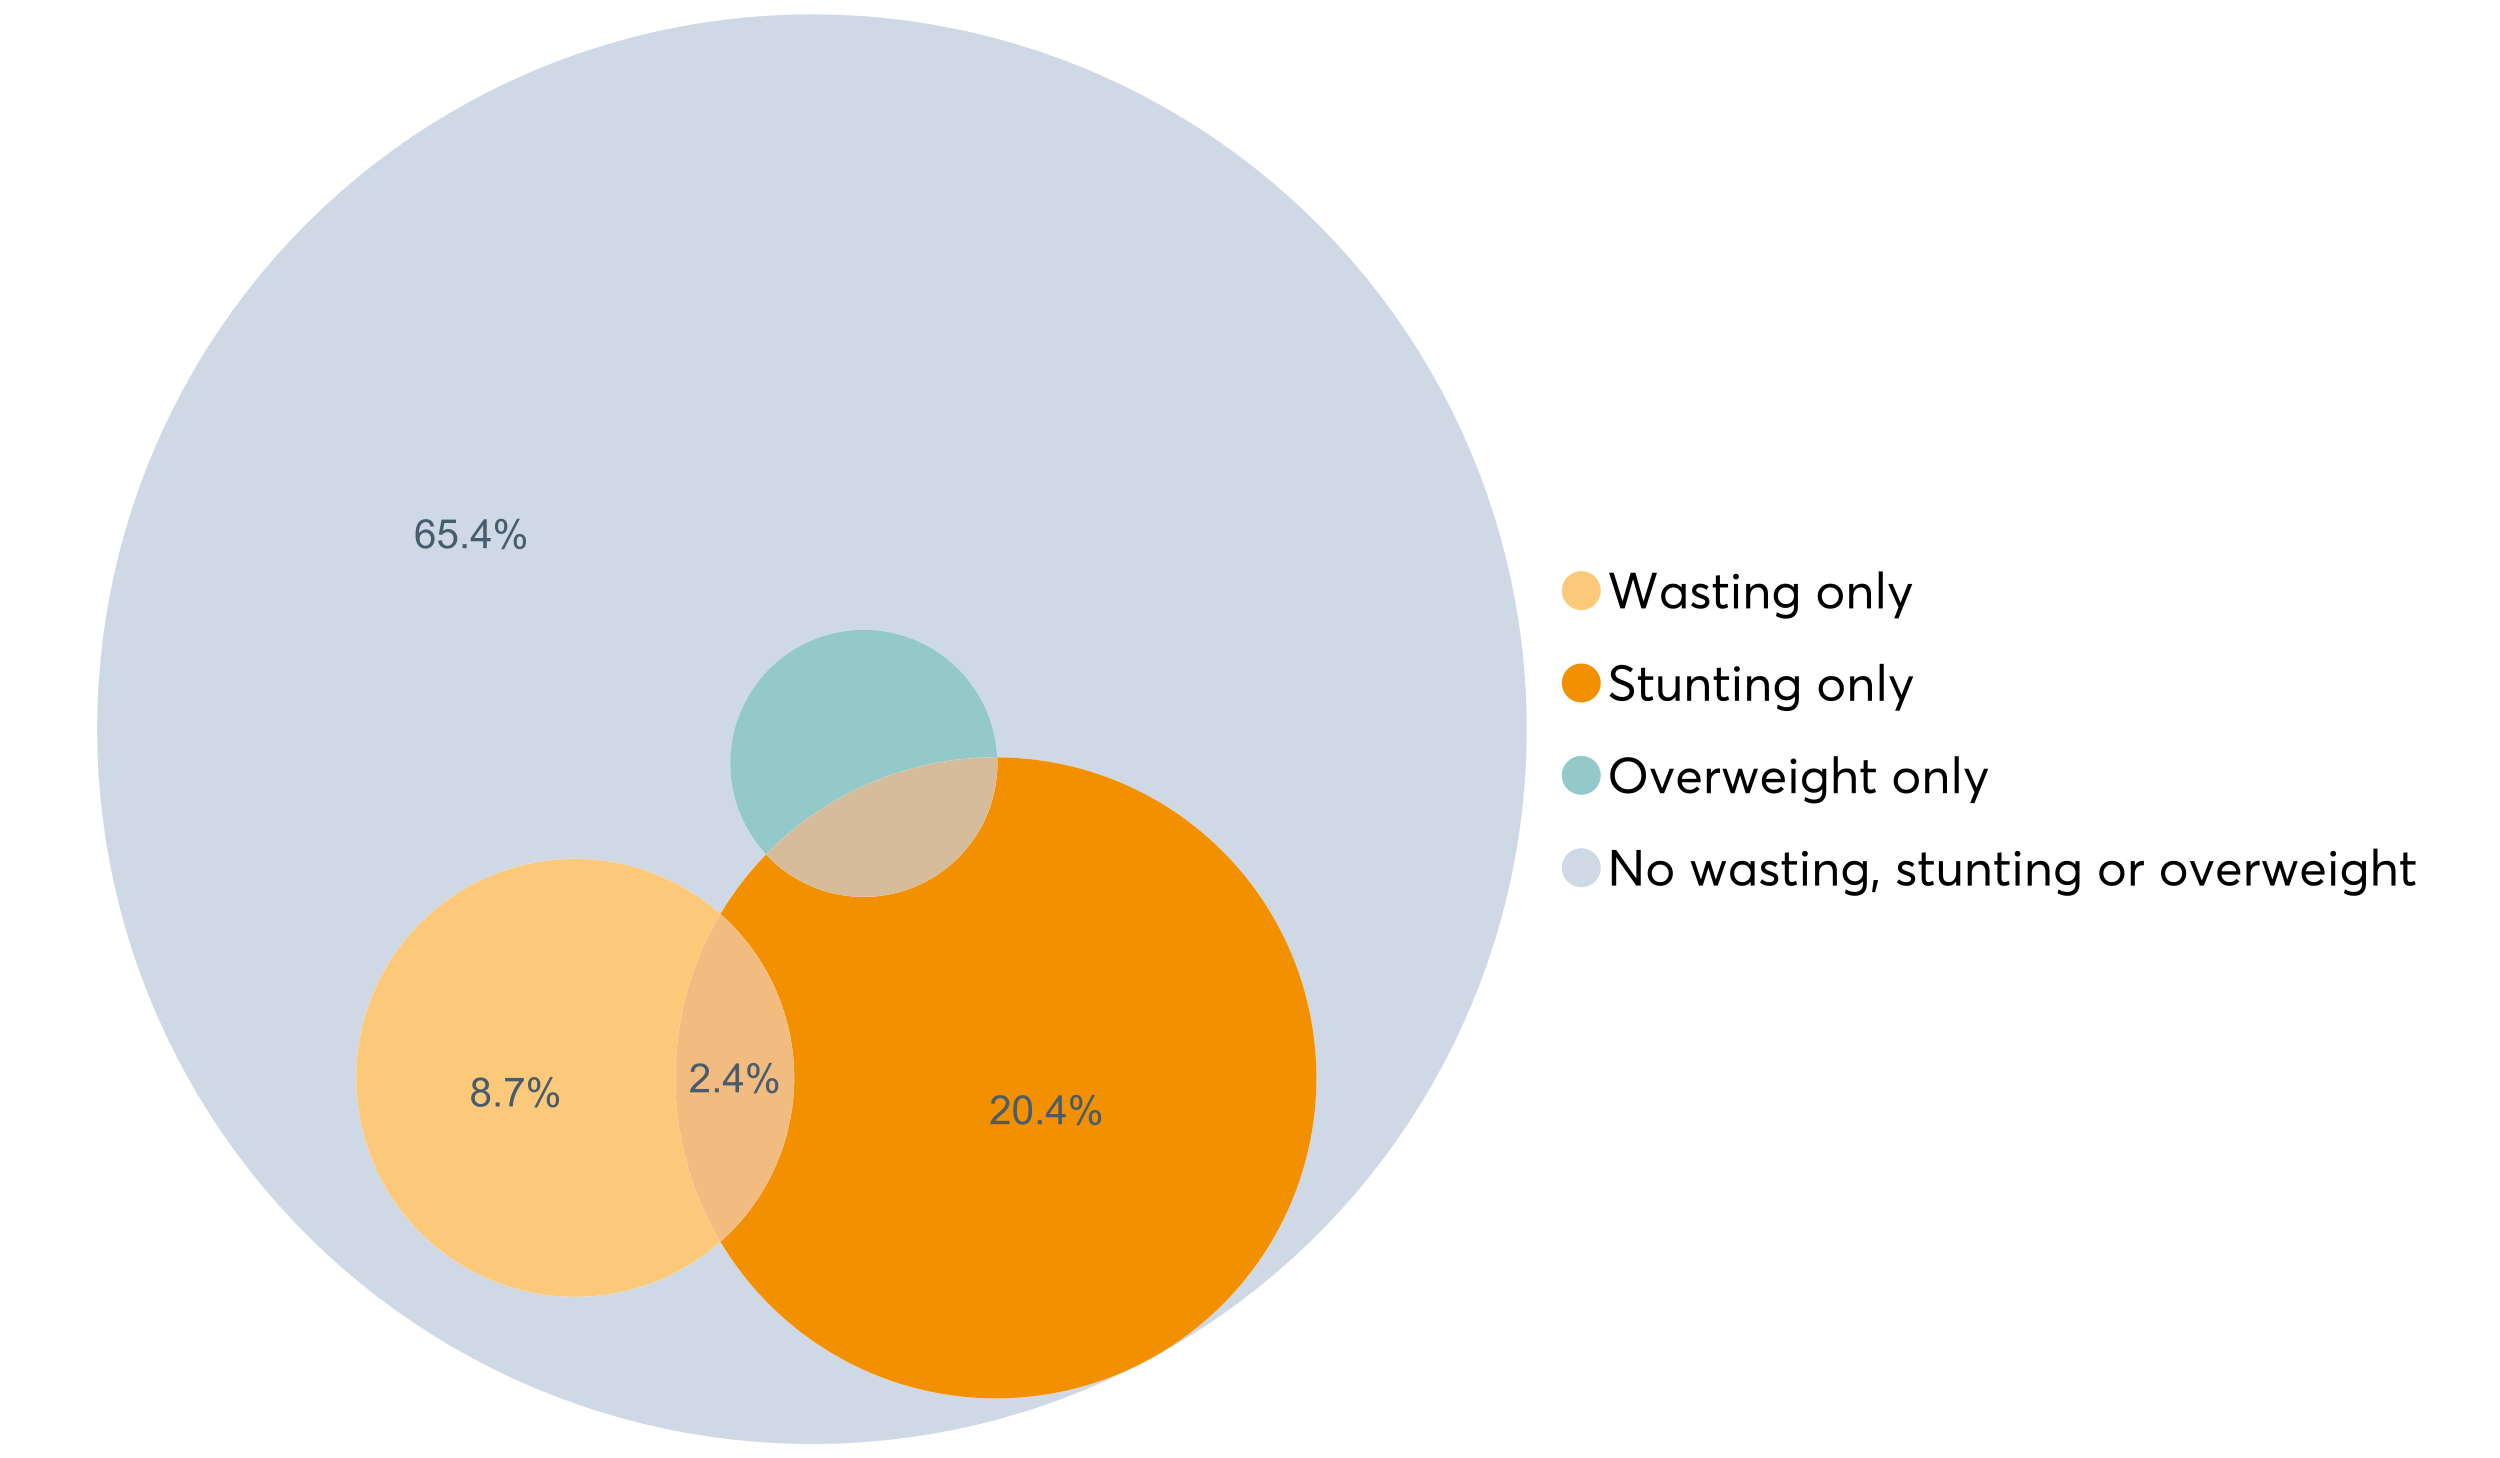 <?xml version="1.0" encoding="UTF-8"?>
<svg xmlns="http://www.w3.org/2000/svg" xmlns:xlink="http://www.w3.org/1999/xlink" width="1234.286pt" height="720pt" viewBox="0 0 1234.286 720" version="1.1">
<defs>
<g>
<symbol overflow="visible" id="glyph0-0">
<path style="stroke:none;" d="M 22.227 -17.613 L 24.531 -17.613 L 18.902 0 L 16.816 0 L 12.75 -14.438 L 12.727 -14.438 L 8.582 0 L 6.5 0 L 0.867 -17.613 L 3.176 -17.613 L 7.516 -3.547 L 7.566 -3.547 L 11.535 -17.613 L 13.891 -17.613 L 17.859 -3.496 L 17.887 -3.496 Z M 22.227 -17.613 "/>
</symbol>
<symbol overflow="visible" id="glyph0-1">
<path style="stroke:none;" d="M 11.285 -12.082 L 13.297 -12.082 L 13.297 0 L 11.359 0 L 11.359 -1.91 L 11.336 -1.91 C 10.309 -0.539 8.902 0.145 7.121 0.148 C 5.41 0.145 3.996 -0.414 2.875 -1.539 C 1.75 -2.66 1.188 -4.133 1.191 -5.953 C 1.188 -7.738 1.746 -9.23 2.863 -10.43 C 3.977 -11.629 5.387 -12.227 7.094 -12.23 C 8.812 -12.227 10.203 -11.574 11.262 -10.27 L 11.285 -10.27 Z M 7.293 -1.688 C 8.414 -1.688 9.371 -2.086 10.168 -2.891 C 10.957 -3.688 11.355 -4.711 11.359 -5.953 C 11.355 -7.191 10.973 -8.234 10.207 -9.09 C 9.438 -9.938 8.473 -10.363 7.316 -10.367 C 6.156 -10.363 5.184 -9.957 4.402 -9.141 C 3.613 -8.32 3.223 -7.258 3.227 -5.953 C 3.223 -4.711 3.598 -3.688 4.352 -2.891 C 5.102 -2.086 6.082 -1.688 7.293 -1.688 Z M 7.293 -1.688 "/>
</symbol>
<symbol overflow="visible" id="glyph0-2">
<path style="stroke:none;" d="M 5.605 0.148 C 3.734 0.145 2.156 -0.43 0.867 -1.586 L 1.91 -3.102 C 2.949 -2.137 4.18 -1.656 5.605 -1.66 C 6.297 -1.656 6.852 -1.816 7.266 -2.133 C 7.68 -2.445 7.887 -2.824 7.887 -3.273 C 7.887 -3.734 7.684 -4.086 7.277 -4.328 C 6.871 -4.566 6.164 -4.859 5.16 -5.211 C 5.09 -5.223 5.039 -5.238 5.012 -5.258 C 3.832 -5.668 2.938 -6.141 2.32 -6.672 C 1.699 -7.199 1.387 -7.969 1.391 -8.98 C 1.387 -9.902 1.762 -10.676 2.516 -11.297 C 3.266 -11.918 4.223 -12.227 5.383 -12.23 C 6.918 -12.227 8.297 -11.73 9.523 -10.742 L 8.484 -9.152 C 7.523 -9.98 6.457 -10.395 5.285 -10.395 C 4.801 -10.395 4.367 -10.262 3.992 -9.996 C 3.609 -9.73 3.422 -9.391 3.422 -8.98 C 3.422 -8.547 3.605 -8.199 3.98 -7.938 C 4.348 -7.668 4.926 -7.387 5.707 -7.094 C 5.836 -7.043 6.078 -6.953 6.434 -6.82 C 6.789 -6.688 7.023 -6.594 7.141 -6.547 C 7.254 -6.492 7.453 -6.406 7.738 -6.285 C 8.016 -6.16 8.207 -6.07 8.309 -6.016 C 8.406 -5.957 8.559 -5.863 8.766 -5.73 C 8.973 -5.598 9.113 -5.48 9.188 -5.383 C 9.262 -5.281 9.359 -5.148 9.488 -4.984 C 9.609 -4.816 9.699 -4.656 9.75 -4.5 C 9.797 -4.344 9.836 -4.16 9.871 -3.953 C 9.902 -3.746 9.918 -3.527 9.922 -3.301 C 9.918 -2.305 9.547 -1.484 8.805 -0.832 C 8.059 -0.18 6.992 0.145 5.605 0.148 Z M 5.605 0.148 "/>
</symbol>
<symbol overflow="visible" id="glyph0-3">
<path style="stroke:none;" d="M 5.332 0.148 C 3.23 0.145 2.18 -1.102 2.184 -3.598 L 2.184 -10.344 L 0.645 -10.344 L 0.645 -12.082 L 2.184 -12.082 L 2.184 -16.199 L 4.191 -16.422 L 4.191 -12.082 L 8.211 -12.082 L 8.211 -10.344 L 4.191 -10.344 L 4.191 -3.895 C 4.188 -3.148 4.301 -2.602 4.527 -2.258 C 4.75 -1.906 5.133 -1.734 5.68 -1.738 C 6.305 -1.734 6.984 -1.941 7.715 -2.355 L 8.262 -0.594 C 7.367 -0.098 6.391 0.145 5.332 0.148 Z M 5.332 0.148 "/>
</symbol>
<symbol overflow="visible" id="glyph0-4">
<path style="stroke:none;" d="M 3.102 -14.312 C 2.684 -14.309 2.34 -14.445 2.07 -14.723 C 1.793 -14.992 1.656 -15.328 1.66 -15.727 C 1.656 -16.121 1.793 -16.453 2.07 -16.73 C 2.34 -17 2.684 -17.137 3.102 -17.141 C 3.492 -17.137 3.832 -16.996 4.117 -16.719 C 4.395 -16.434 4.535 -16.105 4.539 -15.727 C 4.535 -15.328 4.395 -14.992 4.117 -14.723 C 3.832 -14.445 3.492 -14.309 3.102 -14.312 Z M 2.082 0 L 2.082 -12.082 L 4.094 -12.082 L 4.094 0 Z M 2.082 0 "/>
</symbol>
<symbol overflow="visible" id="glyph0-5">
<path style="stroke:none;" d="M 8.336 -12.23 C 9.672 -12.227 10.73 -11.801 11.508 -10.953 C 12.285 -10.098 12.672 -8.836 12.676 -7.168 L 12.676 0 L 10.668 0 L 10.668 -6.598 C 10.664 -9.109 9.68 -10.363 7.715 -10.367 C 6.555 -10.363 5.633 -9.98 4.945 -9.215 C 4.258 -8.445 3.914 -7.383 3.918 -6.027 L 3.918 0 L 1.91 0 L 1.91 -12.082 L 3.918 -12.082 L 3.918 -9.973 L 3.945 -9.973 C 5 -11.477 6.465 -12.227 8.336 -12.23 Z M 8.336 -12.23 "/>
</symbol>
<symbol overflow="visible" id="glyph0-6">
<path style="stroke:none;" d="M 11.09 -12.082 L 13.074 -12.082 L 13.074 -0.918 C 13.07 0.934 12.586 2.391 11.621 3.457 C 10.652 4.523 9.16 5.055 7.145 5.059 C 5.32 5.055 3.684 4.617 2.234 3.746 L 2.703 1.887 C 4.203 2.727 5.652 3.145 7.043 3.148 C 8.348 3.145 9.352 2.812 10.059 2.145 C 10.758 1.473 11.109 0.625 11.113 -0.398 L 11.113 -2.082 L 11.062 -2.082 C 10.055 -0.84 8.688 -0.223 6.969 -0.223 C 5.312 -0.223 3.926 -0.773 2.801 -1.883 C 1.676 -2.988 1.113 -4.43 1.117 -6.203 C 1.113 -7.918 1.664 -9.352 2.766 -10.504 C 3.863 -11.652 5.23 -12.227 6.871 -12.23 C 8.57 -12.227 9.961 -11.617 11.039 -10.395 L 11.09 -10.395 Z M 7.121 -2.109 C 8.324 -2.109 9.301 -2.5 10.047 -3.285 C 10.789 -4.07 11.16 -5.074 11.164 -6.301 C 11.16 -7.488 10.777 -8.461 10.008 -9.215 C 9.238 -9.965 8.273 -10.34 7.121 -10.344 C 5.973 -10.34 5.031 -9.957 4.289 -9.188 C 3.547 -8.418 3.176 -7.445 3.176 -6.277 C 3.176 -5.016 3.555 -4.008 4.316 -3.25 C 5.074 -2.488 6.008 -2.109 7.121 -2.109 Z M 7.121 -2.109 "/>
</symbol>
<symbol overflow="visible" id="glyph0-7">
<path style="stroke:none;" d=""/>
</symbol>
<symbol overflow="visible" id="glyph0-8">
<path style="stroke:none;" d="M 7.418 0.148 C 5.562 0.145 4.055 -0.438 2.898 -1.613 C 1.738 -2.785 1.16 -4.258 1.164 -6.027 C 1.16 -7.797 1.738 -9.273 2.898 -10.457 C 4.055 -11.637 5.562 -12.227 7.418 -12.23 C 9.203 -12.227 10.68 -11.648 11.855 -10.492 C 13.027 -9.332 13.617 -7.844 13.617 -6.027 C 13.617 -4.207 13.027 -2.723 11.855 -1.574 C 10.68 -0.426 9.203 0.145 7.418 0.148 Z M 7.418 -1.688 C 8.59 -1.688 9.578 -2.094 10.383 -2.914 C 11.184 -3.727 11.582 -4.766 11.586 -6.027 C 11.582 -7.297 11.188 -8.34 10.395 -9.152 C 9.598 -9.961 8.605 -10.363 7.418 -10.367 C 6.176 -10.363 5.16 -9.945 4.375 -9.113 C 3.59 -8.277 3.199 -7.25 3.199 -6.027 C 3.199 -4.801 3.59 -3.77 4.375 -2.938 C 5.16 -2.102 6.176 -1.688 7.418 -1.688 Z M 7.418 -1.688 "/>
</symbol>
<symbol overflow="visible" id="glyph0-9">
<path style="stroke:none;" d="M 2.082 0 L 2.082 -18.258 L 4.094 -18.258 L 4.094 0 Z M 2.082 0 "/>
</symbol>
<symbol overflow="visible" id="glyph0-10">
<path style="stroke:none;" d="M 10.344 -12.082 L 12.477 -12.082 L 5.656 4.91 L 3.523 4.91 L 5.68 -0.496 L 0.57 -12.082 L 2.73 -12.082 L 6.648 -2.879 L 6.699 -2.879 Z M 10.344 -12.082 "/>
</symbol>
<symbol overflow="visible" id="glyph0-11">
<path style="stroke:none;" d="M 7.344 0.148 C 4.875 0.145 2.793 -0.762 1.09 -2.578 L 2.48 -4.219 C 3.09 -3.453 3.836 -2.871 4.711 -2.48 C 5.586 -2.082 6.469 -1.887 7.367 -1.887 C 8.453 -1.887 9.328 -2.125 9.984 -2.605 C 10.637 -3.082 10.961 -3.742 10.965 -4.59 C 10.961 -5.051 10.883 -5.449 10.727 -5.781 C 10.566 -6.109 10.297 -6.402 9.922 -6.66 C 9.539 -6.914 9.172 -7.121 8.816 -7.277 C 8.461 -7.434 7.953 -7.637 7.293 -7.887 C 7.176 -7.934 7.086 -7.965 7.02 -7.988 C 6.371 -8.215 5.844 -8.418 5.441 -8.594 C 5.035 -8.766 4.574 -9.008 4.055 -9.324 C 3.531 -9.637 3.125 -9.957 2.84 -10.281 C 2.547 -10.602 2.293 -11.008 2.082 -11.496 C 1.863 -11.984 1.758 -12.523 1.762 -13.121 C 1.758 -14.426 2.277 -15.527 3.324 -16.422 C 4.363 -17.312 5.637 -17.766 7.145 -17.785 C 9.125 -17.781 10.988 -17.098 12.727 -15.727 L 11.41 -14.039 C 10.035 -15.195 8.613 -15.773 7.145 -15.777 C 6.281 -15.773 5.547 -15.547 4.938 -15.094 C 4.324 -14.637 4.02 -14.012 4.02 -13.223 C 4.02 -12.891 4.082 -12.59 4.215 -12.316 C 4.344 -12.043 4.492 -11.816 4.66 -11.645 C 4.824 -11.469 5.117 -11.277 5.531 -11.062 C 5.945 -10.848 6.27 -10.684 6.512 -10.578 C 6.746 -10.469 7.164 -10.301 7.766 -10.07 C 9.578 -9.371 10.777 -8.824 11.359 -8.434 C 12.598 -7.586 13.219 -6.379 13.223 -4.812 C 13.219 -3.254 12.645 -2.039 11.496 -1.164 C 10.348 -0.289 8.961 0.145 7.344 0.148 Z M 7.344 0.148 "/>
</symbol>
<symbol overflow="visible" id="glyph0-12">
<path style="stroke:none;" d="M 10.195 -12.082 L 12.203 -12.082 L 12.203 0 L 10.195 0 L 10.195 -2.008 L 10.172 -2.008 C 9.16 -0.57 7.836 0.145 6.203 0.148 C 4.762 0.145 3.645 -0.27 2.852 -1.102 C 2.055 -1.938 1.656 -3.199 1.66 -4.887 L 1.66 -12.082 L 3.672 -12.082 L 3.672 -5.457 C 3.668 -4.113 3.91 -3.152 4.402 -2.566 C 4.887 -1.98 5.629 -1.688 6.621 -1.688 C 7.613 -1.688 8.457 -2.094 9.152 -2.914 C 9.848 -3.727 10.195 -4.832 10.195 -6.227 Z M 10.195 -12.082 "/>
</symbol>
<symbol overflow="visible" id="glyph0-13">
<path style="stroke:none;" d="M 10.32 0.148 C 7.703 0.145 5.574 -0.699 3.93 -2.395 C 2.285 -4.086 1.465 -6.223 1.465 -8.805 C 1.465 -11.383 2.285 -13.523 3.93 -15.23 C 5.574 -16.93 7.703 -17.781 10.32 -17.785 C 12.828 -17.781 14.922 -16.953 16.594 -15.293 C 18.266 -13.629 19.102 -11.465 19.102 -8.805 C 19.102 -6.156 18.266 -4.004 16.594 -2.344 C 14.922 -0.684 12.828 0.145 10.32 0.148 Z M 10.32 -1.91 C 12.168 -1.91 13.719 -2.559 14.969 -3.855 C 16.215 -5.152 16.84 -6.801 16.844 -8.805 C 16.84 -10.82 16.215 -12.477 14.969 -13.777 C 13.719 -15.074 12.168 -15.727 10.32 -15.727 C 8.383 -15.727 6.797 -15.059 5.555 -13.73 C 4.312 -12.395 3.691 -10.754 3.695 -8.805 C 3.691 -6.852 4.312 -5.215 5.555 -3.895 C 6.797 -2.57 8.383 -1.91 10.32 -1.91 Z M 10.32 -1.91 "/>
</symbol>
<symbol overflow="visible" id="glyph0-14">
<path style="stroke:none;" d="M 10.195 -12.082 L 12.379 -12.082 L 7.465 0 L 5.531 0 L 0.594 -12.082 L 2.754 -12.082 L 6.473 -2.555 L 6.547 -2.555 Z M 10.195 -12.082 "/>
</symbol>
<symbol overflow="visible" id="glyph0-15">
<path style="stroke:none;" d="M 12.551 -6.227 C 12.551 -6.09 12.543 -5.918 12.527 -5.707 L 12.504 -5.406 L 3.199 -5.406 C 3.332 -4.281 3.766 -3.379 4.5 -2.703 C 5.234 -2.023 6.148 -1.688 7.242 -1.688 C 8.648 -1.688 9.781 -2.23 10.641 -3.324 L 12.055 -2.109 C 10.875 -0.605 9.246 0.145 7.168 0.148 C 5.426 0.145 3.992 -0.426 2.863 -1.574 C 1.727 -2.723 1.16 -4.207 1.164 -6.027 C 1.16 -7.828 1.711 -9.312 2.812 -10.48 C 3.914 -11.645 5.289 -12.227 6.945 -12.23 C 8.609 -12.227 9.961 -11.664 11 -10.543 C 12.031 -9.414 12.551 -7.977 12.551 -6.227 Z M 9.402 -9.477 C 8.789 -10.066 8.004 -10.363 7.043 -10.367 C 6.082 -10.363 5.258 -10.07 4.574 -9.488 C 3.887 -8.898 3.453 -8.094 3.273 -7.07 L 10.566 -7.07 C 10.398 -8.074 10.012 -8.875 9.402 -9.477 Z M 9.402 -9.477 "/>
</symbol>
<symbol overflow="visible" id="glyph0-16">
<path style="stroke:none;" d="M 7.887 -12.23 C 8.137 -12.227 8.301 -12.219 8.383 -12.203 L 8.383 -9.973 C 8.02 -10.004 7.754 -10.02 7.59 -10.02 C 6.461 -10.02 5.57 -9.629 4.91 -8.855 C 4.246 -8.074 3.914 -7.066 3.918 -5.828 L 3.918 0 L 1.91 0 L 1.91 -12.082 L 3.918 -12.082 L 3.918 -9.945 L 3.945 -9.945 C 4.883 -11.465 6.199 -12.227 7.887 -12.23 Z M 7.887 -12.23 "/>
</symbol>
<symbol overflow="visible" id="glyph0-17">
<path style="stroke:none;" d="M 16.297 -12.082 L 18.332 -12.082 L 14.141 0 L 12.254 0 L 9.523 -8.805 L 9.5 -8.805 L 6.746 0 L 4.91 0 L 0.719 -12.082 L 2.754 -12.082 L 5.828 -3.051 L 5.879 -3.051 L 8.633 -12.082 L 10.367 -12.082 L 13.172 -3.051 L 13.223 -3.051 Z M 16.297 -12.082 "/>
</symbol>
<symbol overflow="visible" id="glyph0-18">
<path style="stroke:none;" d="M 8.41 -12.23 C 9.777 -12.227 10.852 -11.812 11.633 -10.988 C 12.406 -10.16 12.797 -8.914 12.801 -7.242 L 12.801 0 L 10.789 0 L 10.789 -6.672 C 10.785 -9.133 9.805 -10.363 7.84 -10.367 C 6.629 -10.363 5.672 -9.984 4.973 -9.227 C 4.266 -8.465 3.914 -7.414 3.918 -6.078 L 3.918 0 L 1.91 0 L 1.91 -18.258 L 3.918 -18.258 L 3.918 -10.098 L 3.969 -10.098 C 4.973 -11.516 6.453 -12.227 8.41 -12.23 Z M 8.41 -12.23 "/>
</symbol>
<symbol overflow="visible" id="glyph0-19">
<path style="stroke:none;" d="M 14.363 -17.613 L 16.52 -17.613 L 16.52 0 L 14.312 0 L 4.441 -13.891 L 4.391 -13.891 L 4.391 0 L 2.234 0 L 2.234 -17.613 L 4.367 -17.613 L 14.312 -3.57 L 14.363 -3.57 Z M 14.363 -17.613 "/>
</symbol>
<symbol overflow="visible" id="glyph0-20">
<path style="stroke:none;" d="M 0.793 3.227 L 1.586 -2.73 L 3.797 -2.73 L 2.281 3.227 Z M 0.793 3.227 "/>
</symbol>
<symbol overflow="visible" id="glyph1-0">
<path style="stroke:none;" d="M 10.039 -1.684 L 10.039 0 L 0.605 0 C 0.59 -0.422 0.66 -0.828 0.809 -1.219 C 1.047 -1.859 1.43 -2.488 1.961 -3.113 C 2.488 -3.734 3.254 -4.457 4.254 -5.277 C 5.805 -6.547 6.852 -7.555 7.398 -8.301 C 7.941 -9.043 8.215 -9.746 8.219 -10.41 C 8.215 -11.102 7.965 -11.688 7.473 -12.168 C 6.973 -12.641 6.328 -12.879 5.531 -12.883 C 4.688 -12.879 4.012 -12.625 3.504 -12.121 C 2.996 -11.613 2.738 -10.914 2.738 -10.02 L 0.934 -10.207 C 1.055 -11.551 1.52 -12.574 2.328 -13.277 C 3.129 -13.98 4.211 -14.332 5.57 -14.336 C 6.938 -14.332 8.02 -13.953 8.82 -13.195 C 9.617 -12.434 10.02 -11.492 10.02 -10.371 C 10.02 -9.801 9.902 -9.238 9.668 -8.688 C 9.434 -8.133 9.047 -7.551 8.508 -6.941 C 7.965 -6.328 7.062 -5.492 5.805 -4.43 C 4.75 -3.547 4.074 -2.945 3.777 -2.633 C 3.477 -2.312 3.23 -1.996 3.039 -1.684 Z M 10.039 -1.684 "/>
</symbol>
<symbol overflow="visible" id="glyph1-1">
<path style="stroke:none;" d="M 1.812 0 L 1.812 -1.996 L 3.809 -1.996 L 3.809 0 Z M 1.812 0 "/>
</symbol>
<symbol overflow="visible" id="glyph1-2">
<path style="stroke:none;" d="M 6.445 0 L 6.445 -3.418 L 0.254 -3.418 L 0.254 -5.023 L 6.77 -14.277 L 8.199 -14.277 L 8.199 -5.023 L 10.129 -5.023 L 10.129 -3.418 L 8.199 -3.418 L 8.199 0 Z M 6.445 -5.023 L 6.445 -11.461 L 1.977 -5.023 Z M 6.445 -5.023 "/>
</symbol>
<symbol overflow="visible" id="glyph1-3">
<path style="stroke:none;" d="M 1.16 -10.848 C 1.16 -11.863 1.414 -12.73 1.93 -13.449 C 2.438 -14.16 3.184 -14.52 4.16 -14.52 C 5.055 -14.52 5.793 -14.199 6.383 -13.559 C 6.969 -12.918 7.266 -11.977 7.266 -10.742 C 7.266 -9.531 6.969 -8.602 6.375 -7.949 C 5.781 -7.297 5.047 -6.973 4.18 -6.973 C 3.312 -6.973 2.594 -7.293 2.02 -7.938 C 1.445 -8.578 1.16 -9.547 1.16 -10.848 Z M 4.207 -13.312 C 3.77 -13.312 3.406 -13.121 3.121 -12.746 C 2.828 -12.367 2.684 -11.676 2.688 -10.672 C 2.684 -9.754 2.828 -9.109 3.125 -8.738 C 3.414 -8.363 3.777 -8.18 4.207 -8.18 C 4.648 -8.18 5.012 -8.367 5.301 -8.742 C 5.586 -9.117 5.73 -9.805 5.734 -10.809 C 5.73 -11.727 5.586 -12.375 5.297 -12.75 C 5.004 -13.125 4.641 -13.312 4.207 -13.312 Z M 4.215 0.527 L 12.027 -14.52 L 13.449 -14.52 L 5.668 0.527 Z M 10.391 -3.352 C 10.387 -4.375 10.645 -5.242 11.16 -5.953 C 11.672 -6.664 12.418 -7.02 13.398 -7.02 C 14.293 -7.02 15.035 -6.699 15.625 -6.059 C 16.211 -5.418 16.504 -4.477 16.508 -3.242 C 16.504 -2.031 16.207 -1.102 15.613 -0.449 C 15.016 0.203 14.281 0.527 13.41 0.527 C 12.543 0.527 11.824 0.207 11.25 -0.441 C 10.676 -1.082 10.387 -2.055 10.391 -3.352 Z M 13.449 -5.812 C 13.004 -5.812 12.641 -5.621 12.352 -5.246 C 12.062 -4.867 11.918 -4.18 11.918 -3.176 C 11.918 -2.266 12.062 -1.621 12.355 -1.246 C 12.648 -0.867 13.008 -0.68 13.438 -0.684 C 13.883 -0.68 14.254 -0.867 14.543 -1.246 C 14.832 -1.621 14.977 -2.309 14.977 -3.312 C 14.977 -4.23 14.828 -4.879 14.539 -5.254 C 14.242 -5.625 13.879 -5.812 13.449 -5.812 Z M 13.449 -5.812 "/>
</symbol>
<symbol overflow="visible" id="glyph1-4">
<path style="stroke:none;" d="M 9.922 -10.781 L 8.18 -10.645 C 8.023 -11.328 7.801 -11.828 7.52 -12.145 C 7.043 -12.641 6.461 -12.891 5.766 -12.895 C 5.203 -12.891 4.711 -12.734 4.293 -12.426 C 3.742 -12.023 3.309 -11.438 2.988 -10.664 C 2.668 -9.891 2.5 -8.789 2.492 -7.363 C 2.91 -8.004 3.426 -8.48 4.039 -8.793 C 4.648 -9.102 5.289 -9.258 5.961 -9.262 C 7.125 -9.258 8.121 -8.828 8.941 -7.969 C 9.762 -7.109 10.172 -5.996 10.176 -4.637 C 10.172 -3.738 9.98 -2.906 9.598 -2.137 C 9.211 -1.367 8.68 -0.777 8.004 -0.371 C 7.328 0.039 6.562 0.238 5.707 0.242 C 4.246 0.238 3.055 -0.293 2.133 -1.367 C 1.211 -2.438 0.75 -4.211 0.75 -6.68 C 0.75 -9.438 1.258 -11.441 2.277 -12.699 C 3.164 -13.785 4.363 -14.332 5.871 -14.336 C 6.996 -14.332 7.914 -14.016 8.633 -13.391 C 9.348 -12.758 9.777 -11.891 9.922 -10.781 Z M 2.766 -4.625 C 2.766 -4.016 2.891 -3.438 3.148 -2.891 C 3.402 -2.336 3.762 -1.918 4.227 -1.633 C 4.684 -1.34 5.168 -1.195 5.676 -1.199 C 6.414 -1.195 7.051 -1.492 7.586 -2.094 C 8.117 -2.688 8.383 -3.5 8.387 -4.527 C 8.383 -5.512 8.121 -6.289 7.598 -6.859 C 7.07 -7.426 6.406 -7.711 5.609 -7.711 C 4.812 -7.711 4.141 -7.426 3.594 -6.859 C 3.039 -6.289 2.766 -5.543 2.766 -4.625 Z M 2.766 -4.625 "/>
</symbol>
<symbol overflow="visible" id="glyph1-5">
<path style="stroke:none;" d="M 0.828 -3.738 L 2.668 -3.895 C 2.801 -2.996 3.117 -2.324 3.617 -1.875 C 4.109 -1.422 4.711 -1.195 5.414 -1.199 C 6.258 -1.195 6.969 -1.512 7.555 -2.152 C 8.137 -2.785 8.43 -3.629 8.434 -4.684 C 8.43 -5.68 8.148 -6.469 7.59 -7.051 C 7.027 -7.625 6.293 -7.914 5.387 -7.918 C 4.816 -7.914 4.309 -7.785 3.855 -7.531 C 3.402 -7.273 3.043 -6.941 2.785 -6.535 L 1.141 -6.75 L 2.523 -14.082 L 9.621 -14.082 L 9.621 -12.406 L 3.926 -12.406 L 3.156 -8.57 C 4.012 -9.164 4.91 -9.461 5.852 -9.465 C 7.098 -9.461 8.148 -9.031 9.008 -8.168 C 9.859 -7.305 10.289 -6.195 10.293 -4.84 C 10.289 -3.547 9.914 -2.43 9.164 -1.488 C 8.246 -0.336 6.996 0.238 5.414 0.242 C 4.117 0.238 3.055 -0.121 2.234 -0.848 C 1.41 -1.57 0.941 -2.535 0.828 -3.738 Z M 0.828 -3.738 "/>
</symbol>
<symbol overflow="visible" id="glyph1-6">
<path style="stroke:none;" d="M 3.523 -7.742 C 2.793 -8.004 2.254 -8.383 1.906 -8.879 C 1.555 -9.371 1.383 -9.965 1.383 -10.652 C 1.383 -11.691 1.754 -12.562 2.5 -13.273 C 3.246 -13.977 4.242 -14.332 5.484 -14.336 C 6.727 -14.332 7.727 -13.969 8.492 -13.25 C 9.25 -12.523 9.633 -11.645 9.633 -10.605 C 9.633 -9.941 9.457 -9.363 9.109 -8.875 C 8.762 -8.383 8.234 -8.004 7.527 -7.742 C 8.402 -7.453 9.07 -6.992 9.527 -6.359 C 9.984 -5.719 10.211 -4.961 10.215 -4.082 C 10.211 -2.859 9.781 -1.832 8.918 -1.004 C 8.055 -0.172 6.918 0.238 5.512 0.242 C 4.102 0.238 2.965 -0.176 2.102 -1.008 C 1.238 -1.84 0.809 -2.879 0.809 -4.129 C 0.809 -5.055 1.043 -5.832 1.512 -6.461 C 1.98 -7.086 2.648 -7.512 3.523 -7.742 Z M 3.176 -10.711 C 3.176 -10.035 3.391 -9.48 3.828 -9.055 C 4.258 -8.625 4.824 -8.414 5.523 -8.414 C 6.195 -8.414 6.746 -8.625 7.18 -9.051 C 7.609 -9.477 7.828 -9.996 7.828 -10.613 C 7.828 -11.254 7.605 -11.797 7.16 -12.234 C 6.715 -12.672 6.16 -12.891 5.504 -12.895 C 4.832 -12.891 4.277 -12.676 3.836 -12.25 C 3.395 -11.82 3.176 -11.309 3.176 -10.711 Z M 2.609 -4.121 C 2.605 -3.617 2.727 -3.133 2.965 -2.668 C 3.199 -2.199 3.551 -1.84 4.02 -1.582 C 4.488 -1.324 4.992 -1.195 5.531 -1.199 C 6.367 -1.195 7.059 -1.465 7.605 -2.004 C 8.148 -2.543 8.418 -3.227 8.422 -4.062 C 8.418 -4.902 8.137 -5.602 7.578 -6.156 C 7.016 -6.707 6.316 -6.984 5.473 -6.984 C 4.645 -6.984 3.961 -6.711 3.422 -6.164 C 2.879 -5.617 2.605 -4.934 2.609 -4.121 Z M 2.609 -4.121 "/>
</symbol>
<symbol overflow="visible" id="glyph1-7">
<path style="stroke:none;" d="M 0.945 -12.406 L 0.945 -14.09 L 10.188 -14.09 L 10.188 -12.727 C 9.277 -11.758 8.375 -10.473 7.484 -8.871 C 6.586 -7.266 5.898 -5.617 5.414 -3.926 C 5.062 -2.73 4.836 -1.422 4.742 0 L 2.941 0 C 2.957 -1.121 3.176 -2.477 3.602 -4.07 C 4.02 -5.66 4.625 -7.195 5.418 -8.672 C 6.203 -10.148 7.043 -11.391 7.938 -12.406 Z M 0.945 -12.406 "/>
</symbol>
<symbol overflow="visible" id="glyph1-8">
<path style="stroke:none;" d="M 0.828 -7.039 C 0.824 -8.727 1 -10.086 1.348 -11.117 C 1.695 -12.141 2.211 -12.934 2.898 -13.496 C 3.582 -14.051 4.445 -14.332 5.484 -14.336 C 6.25 -14.332 6.922 -14.176 7.5 -13.871 C 8.078 -13.559 8.555 -13.117 8.93 -12.539 C 9.305 -11.957 9.598 -11.246 9.816 -10.414 C 10.027 -9.578 10.137 -8.453 10.137 -7.039 C 10.137 -5.359 9.965 -4.008 9.621 -2.984 C 9.277 -1.953 8.762 -1.16 8.078 -0.598 C 7.391 -0.039 6.527 0.238 5.484 0.242 C 4.105 0.238 3.023 -0.25 2.238 -1.238 C 1.297 -2.422 0.824 -4.355 0.828 -7.039 Z M 2.629 -7.039 C 2.625 -4.691 2.898 -3.133 3.449 -2.359 C 3.996 -1.582 4.676 -1.195 5.484 -1.199 C 6.289 -1.195 6.965 -1.586 7.512 -2.367 C 8.059 -3.145 8.332 -4.699 8.336 -7.039 C 8.332 -9.387 8.059 -10.949 7.512 -11.723 C 6.965 -12.492 6.281 -12.879 5.465 -12.883 C 4.656 -12.879 4.012 -12.539 3.535 -11.863 C 2.926 -10.988 2.625 -9.379 2.629 -7.039 Z M 2.629 -7.039 "/>
</symbol>
</g>
</defs>
<g id="surface19286">
<path style=" stroke:none;fill-rule:nonzero;fill:rgb(98.824%,78.824%,47.843%);fill-opacity:1;" d="M 790.324 291.582 C 790.324 296.891 786.02 301.195 780.711 301.195 C 775.398 301.195 771.094 296.891 771.094 291.582 C 771.094 286.273 775.398 281.969 780.711 281.969 C 786.02 281.969 790.324 286.273 790.324 291.582 "/>
<g style="fill:rgb(0%,0%,0%);fill-opacity:1;">
  <use xlink:href="#glyph0-0" x="793.543" y="300.387"/>
  <use xlink:href="#glyph0-1" x="818.944" y="300.387"/>
  <use xlink:href="#glyph0-2" x="834.026" y="300.387"/>
  <use xlink:href="#glyph0-3" x="844.965" y="300.387"/>
  <use xlink:href="#glyph0-4" x="853.994" y="300.387"/>
  <use xlink:href="#glyph0-5" x="860.195" y="300.387"/>
  <use xlink:href="#glyph0-6" x="874.583" y="300.387"/>
  <use xlink:href="#glyph0-7" x="889.441" y="300.387"/>
  <use xlink:href="#glyph0-8" x="896.263" y="300.387"/>
  <use xlink:href="#glyph0-5" x="911.072" y="300.387"/>
  <use xlink:href="#glyph0-9" x="925.459" y="300.387"/>
  <use xlink:href="#glyph0-10" x="931.66" y="300.387"/>
</g>
<path style=" stroke:none;fill-rule:nonzero;fill:rgb(95.294%,56.471%,0%);fill-opacity:1;" d="M 790.324 337.195 C 790.324 342.504 786.02 346.809 780.711 346.809 C 775.398 346.809 771.094 342.504 771.094 337.195 C 771.094 331.883 775.398 327.578 780.711 327.578 C 786.02 327.578 790.324 331.883 790.324 337.195 "/>
<g style="fill:rgb(0%,0%,0%);fill-opacity:1;">
  <use xlink:href="#glyph0-11" x="793.543" y="346"/>
  <use xlink:href="#glyph0-3" x="808.029" y="346"/>
  <use xlink:href="#glyph0-12" x="817.059" y="346"/>
  <use xlink:href="#glyph0-5" x="831.049" y="346"/>
  <use xlink:href="#glyph0-3" x="845.436" y="346"/>
  <use xlink:href="#glyph0-4" x="854.465" y="346"/>
  <use xlink:href="#glyph0-5" x="860.667" y="346"/>
  <use xlink:href="#glyph0-6" x="875.054" y="346"/>
  <use xlink:href="#glyph0-7" x="889.913" y="346"/>
  <use xlink:href="#glyph0-8" x="896.734" y="346"/>
  <use xlink:href="#glyph0-5" x="911.543" y="346"/>
  <use xlink:href="#glyph0-9" x="925.93" y="346"/>
  <use xlink:href="#glyph0-10" x="932.132" y="346"/>
</g>
<path style=" stroke:none;fill-rule:nonzero;fill:rgb(57.647%,79.216%,78.824%);fill-opacity:1;" d="M 790.324 382.805 C 790.324 388.117 786.02 392.422 780.711 392.422 C 775.398 392.422 771.094 388.117 771.094 382.805 C 771.094 377.496 775.398 373.191 780.711 373.191 C 786.02 373.191 790.324 377.496 790.324 382.805 "/>
<g style="fill:rgb(0%,0%,0%);fill-opacity:1;">
  <use xlink:href="#glyph0-13" x="793.543" y="391.613"/>
  <use xlink:href="#glyph0-14" x="814.107" y="391.613"/>
  <use xlink:href="#glyph0-15" x="827.08" y="391.613"/>
  <use xlink:href="#glyph0-16" x="840.773" y="391.613"/>
  <use xlink:href="#glyph0-17" x="849.628" y="391.613"/>
  <use xlink:href="#glyph0-15" x="868.679" y="391.613"/>
  <use xlink:href="#glyph0-4" x="882.372" y="391.613"/>
  <use xlink:href="#glyph0-6" x="888.573" y="391.613"/>
  <use xlink:href="#glyph0-18" x="903.432" y="391.613"/>
  <use xlink:href="#glyph0-3" x="917.918" y="391.613"/>
  <use xlink:href="#glyph0-7" x="926.947" y="391.613"/>
  <use xlink:href="#glyph0-8" x="933.769" y="391.613"/>
  <use xlink:href="#glyph0-5" x="948.578" y="391.613"/>
  <use xlink:href="#glyph0-9" x="962.965" y="391.613"/>
  <use xlink:href="#glyph0-10" x="969.166" y="391.613"/>
</g>
<path style=" stroke:none;fill-rule:nonzero;fill:rgb(81.176%,85.098%,89.804%);fill-opacity:1;" d="M 790.324 428.418 C 790.324 433.727 786.02 438.031 780.711 438.031 C 775.398 438.031 771.094 433.727 771.094 428.418 C 771.094 423.109 775.398 418.805 780.711 418.805 C 786.02 418.805 790.324 423.109 790.324 428.418 "/>
<g style="fill:rgb(0%,0%,0%);fill-opacity:1;">
  <use xlink:href="#glyph0-19" x="793.543" y="437.223"/>
  <use xlink:href="#glyph0-8" x="812.296" y="437.223"/>
  <use xlink:href="#glyph0-7" x="827.105" y="437.223"/>
  <use xlink:href="#glyph0-17" x="833.926" y="437.223"/>
  <use xlink:href="#glyph0-1" x="852.977" y="437.223"/>
  <use xlink:href="#glyph0-2" x="868.059" y="437.223"/>
  <use xlink:href="#glyph0-3" x="878.998" y="437.223"/>
  <use xlink:href="#glyph0-4" x="888.027" y="437.223"/>
  <use xlink:href="#glyph0-5" x="894.229" y="437.223"/>
  <use xlink:href="#glyph0-6" x="908.616" y="437.223"/>
  <use xlink:href="#glyph0-20" x="923.474" y="437.223"/>
  <use xlink:href="#glyph0-7" x="928.808" y="437.223"/>
  <use xlink:href="#glyph0-2" x="935.629" y="437.223"/>
  <use xlink:href="#glyph0-3" x="946.568" y="437.223"/>
  <use xlink:href="#glyph0-12" x="955.598" y="437.223"/>
  <use xlink:href="#glyph0-5" x="969.588" y="437.223"/>
  <use xlink:href="#glyph0-3" x="983.975" y="437.223"/>
  <use xlink:href="#glyph0-4" x="993.004" y="437.223"/>
  <use xlink:href="#glyph0-5" x="999.206" y="437.223"/>
  <use xlink:href="#glyph0-6" x="1013.593" y="437.223"/>
  <use xlink:href="#glyph0-7" x="1028.452" y="437.223"/>
  <use xlink:href="#glyph0-8" x="1035.273" y="437.223"/>
  <use xlink:href="#glyph0-16" x="1050.082" y="437.223"/>
  <use xlink:href="#glyph0-7" x="1058.938" y="437.223"/>
  <use xlink:href="#glyph0-8" x="1065.759" y="437.223"/>
  <use xlink:href="#glyph0-14" x="1080.568" y="437.223"/>
  <use xlink:href="#glyph0-15" x="1093.541" y="437.223"/>
  <use xlink:href="#glyph0-16" x="1107.234" y="437.223"/>
  <use xlink:href="#glyph0-17" x="1116.09" y="437.223"/>
  <use xlink:href="#glyph0-15" x="1135.14" y="437.223"/>
  <use xlink:href="#glyph0-4" x="1148.833" y="437.223"/>
  <use xlink:href="#glyph0-6" x="1155.034" y="437.223"/>
  <use xlink:href="#glyph0-18" x="1169.893" y="437.223"/>
  <use xlink:href="#glyph0-3" x="1184.379" y="437.223"/>
</g>
<path style=" stroke:none;fill-rule:nonzero;fill:rgb(81.176%,85.098%,89.804%);fill-opacity:1;" d="M 415.766 712.629 L 426.891 711.98 L 437.988 710.984 L 449.051 709.637 L 460.062 707.941 L 471.02 705.902 L 481.902 703.516 L 492.707 700.785 L 503.418 697.715 L 514.031 694.312 L 524.527 690.574 L 534.902 686.504 L 545.141 682.109 L 555.238 677.395 L 565.18 672.363 L 574.961 667.023 L 584.566 661.375 L 593.988 655.426 L 603.219 649.18 L 612.246 642.648 L 621.062 635.836 L 629.66 628.746 L 638.031 621.391 L 646.164 613.773 L 654.055 605.906 L 661.691 597.789 L 669.066 589.438 L 676.176 580.855 L 683.012 572.055 L 689.566 563.043 L 695.832 553.828 L 701.801 544.422 L 707.473 534.828 L 712.84 525.062 L 717.895 515.133 L 722.637 505.047 L 727.055 494.816 L 731.148 484.453 L 734.91 473.965 L 738.344 463.363 L 741.438 452.66 L 744.191 441.863 L 746.605 430.984 L 748.676 420.031 L 750.398 409.023 L 751.77 397.965 L 752.793 386.871 L 753.465 375.746 L 753.789 364.609 L 753.758 353.465 L 753.375 342.328 L 752.641 331.207 L 751.559 320.117 L 750.125 309.066 L 748.34 298.066 L 746.215 287.129 L 743.742 276.266 L 740.926 265.484 L 737.773 254.793 L 734.285 244.211 L 730.461 233.746 L 726.312 223.402 L 721.84 213.199 L 717.043 203.137 L 711.934 193.234 L 706.516 183.5 L 700.789 173.938 L 694.77 164.562 L 688.453 155.383 L 681.848 146.406 L 674.965 137.645 L 667.809 129.102 L 660.387 120.789 L 652.707 112.715 L 644.773 104.891 L 636.602 97.316 L 628.191 90.008 L 619.555 82.965 L 610.699 76.199 L 601.637 69.719 L 592.371 63.523 L 582.918 57.629 L 573.281 52.031 L 563.473 46.742 L 553.504 41.766 L 543.379 37.105 L 533.117 32.77 L 522.719 28.758 L 512.203 25.074 L 501.574 21.727 L 490.844 18.719 L 480.027 16.047 L 469.129 13.723 L 458.164 11.738 L 447.141 10.105 L 436.07 8.816 L 424.969 7.883 L 413.84 7.297 L 402.699 7.062 L 391.555 7.184 L 380.422 7.652 L 369.309 8.473 L 358.23 9.645 L 347.191 11.164 L 336.203 13.035 L 325.285 15.25 L 314.438 17.809 L 303.68 20.707 L 293.016 23.945 L 282.461 27.516 L 272.023 31.422 L 261.715 35.652 L 251.547 40.207 L 241.523 45.082 L 231.664 50.27 L 221.969 55.766 L 212.453 61.562 L 203.125 67.66 L 193.996 74.051 L 185.07 80.723 L 176.363 87.676 L 167.879 94.898 L 159.625 102.387 L 151.613 110.129 L 143.848 118.125 L 136.344 126.359 L 129.098 134.824 L 122.125 143.516 L 115.43 152.426 L 109.02 161.539 L 102.898 170.852 L 97.078 180.352 L 91.559 190.031 L 86.348 199.883 L 81.449 209.891 L 76.867 220.051 L 72.613 230.348 L 68.684 240.777 L 65.086 251.32 L 61.82 261.977 L 58.895 272.73 L 56.312 283.566 L 54.07 294.484 L 52.176 305.465 L 50.625 316.5 L 49.43 327.578 L 48.578 338.688 L 48.082 349.82 L 47.938 360.965 L 48.145 372.105 L 48.699 383.234 L 49.609 394.34 L 50.871 405.414 L 52.477 416.438 L 54.434 427.41 L 56.734 438.312 L 59.379 449.137 L 62.359 459.875 L 65.684 470.512 L 69.34 481.035 L 73.324 491.441 L 77.637 501.719 L 82.273 511.852 L 87.227 521.832 L 92.488 531.652 L 98.062 541.305 L 103.938 550.773 L 110.109 560.051 L 116.566 569.133 L 123.312 578.004 L 130.332 586.656 L 137.621 595.082 L 145.176 603.277 L 152.98 611.227 L 161.035 618.93 L 169.328 626.371 L 177.855 633.547 L 186.602 640.453 L 195.562 647.078 L 204.727 653.414 L 214.086 659.461 L 223.633 665.207 L 233.355 670.652 L 243.246 675.785 L 253.293 680.605 L 263.488 685.102 L 273.82 689.277 L 284.277 693.125 L 294.852 696.641 L 305.531 699.82 L 316.309 702.66 L 327.168 705.16 L 338.102 707.312 L 349.094 709.121 L 360.145 710.582 L 371.23 711.695 L 382.348 712.453 L 393.484 712.863 L 404.625 712.922 Z M 488.387 690.406 L 483.395 690.223 L 478.41 689.883 L 473.438 689.383 L 468.484 688.727 L 463.551 687.918 L 458.648 686.949 L 453.777 685.832 L 448.945 684.555 L 444.156 683.129 L 439.414 681.555 L 434.727 679.828 L 430.09 677.957 L 425.52 675.938 L 421.016 673.777 L 416.578 671.477 L 412.219 669.035 L 407.938 666.457 L 403.738 663.746 L 399.629 660.902 L 395.609 657.934 L 391.688 654.836 L 387.867 651.617 L 384.145 648.281 L 380.535 644.828 L 377.031 641.262 L 373.645 637.586 L 370.375 633.809 L 367.227 629.926 L 364.203 625.949 L 361.309 621.875 L 358.539 617.715 L 355.906 613.469 L 355.68 613.078 L 354.066 614.496 L 351.434 616.668 L 348.73 618.754 L 345.965 620.758 L 343.137 622.668 L 340.25 624.492 L 337.309 626.223 L 334.312 627.859 L 331.266 629.398 L 328.172 630.844 L 325.035 632.191 L 321.859 633.438 L 318.641 634.582 L 315.391 635.625 L 312.109 636.566 L 308.801 637.402 L 305.465 638.133 L 302.109 638.758 L 298.734 639.277 L 295.348 639.691 L 291.945 639.996 L 288.539 640.195 L 285.125 640.285 L 281.711 640.266 L 278.301 640.141 L 274.895 639.906 L 271.496 639.566 L 268.113 639.121 L 264.746 638.566 L 261.395 637.906 L 258.066 637.141 L 254.766 636.27 L 251.496 635.297 L 248.254 634.219 L 245.051 633.039 L 241.887 631.762 L 238.762 630.383 L 235.684 628.906 L 232.656 627.336 L 229.676 625.668 L 226.75 623.906 L 223.883 622.055 L 221.074 620.113 L 218.332 618.082 L 215.652 615.969 L 213.039 613.77 L 210.5 611.488 L 208.031 609.129 L 205.641 606.691 L 203.324 604.184 L 201.094 601.602 L 198.941 598.949 L 196.875 596.23 L 194.895 593.449 L 193.008 590.609 L 191.207 587.707 L 189.5 584.75 L 187.887 581.742 L 186.367 578.684 L 184.949 575.578 L 183.629 572.43 L 182.406 569.242 L 181.285 566.02 L 180.27 562.762 L 179.355 559.473 L 178.543 556.156 L 177.84 552.812 L 177.242 549.453 L 176.75 546.074 L 176.363 542.684 L 176.082 539.281 L 175.914 535.871 L 175.852 532.457 L 175.895 529.043 L 176.047 525.633 L 176.305 522.23 L 176.672 518.836 L 177.148 515.453 L 177.73 512.09 L 178.414 508.746 L 179.207 505.426 L 180.102 502.133 L 181.102 498.867 L 182.207 495.637 L 183.41 492.441 L 184.715 489.289 L 186.117 486.176 L 187.617 483.109 L 189.215 480.09 L 190.906 477.125 L 192.688 474.215 L 194.562 471.363 L 196.527 468.57 L 198.578 465.84 L 200.715 463.176 L 202.934 460.582 L 205.234 458.062 L 207.613 455.613 L 210.066 453.238 L 212.594 450.945 L 215.195 448.734 L 217.863 446.602 L 220.598 444.559 L 223.395 442.602 L 226.25 440.734 L 229.168 438.957 L 232.137 437.273 L 235.156 435.684 L 238.227 434.191 L 241.344 432.797 L 244.5 431.5 L 247.699 430.301 L 250.934 429.207 L 254.199 428.215 L 257.496 427.328 L 260.816 426.543 L 264.164 425.867 L 267.527 425.293 L 270.91 424.828 L 274.305 424.469 L 277.711 424.219 L 281.121 424.074 L 284.535 424.035 L 287.949 424.109 L 291.355 424.289 L 294.758 424.574 L 298.148 424.969 L 301.527 425.469 L 304.887 426.074 L 308.227 426.789 L 311.539 427.605 L 314.828 428.527 L 318.082 429.555 L 321.305 430.684 L 324.488 431.91 L 327.633 433.242 L 330.734 434.668 L 333.789 436.191 L 336.793 437.812 L 339.746 439.527 L 342.645 441.336 L 345.48 443.23 L 348.258 445.219 L 350.973 447.289 L 353.617 449.445 L 355.684 451.242 L 358.074 447.336 L 360.82 443.16 L 363.695 439.074 L 366.695 435.078 L 369.824 431.18 L 373.07 427.383 L 376.438 423.691 L 378.23 421.848 L 377.258 420.789 L 375.895 419.215 L 374.582 417.598 L 373.32 415.938 L 372.113 414.242 L 370.961 412.508 L 369.863 410.738 L 368.824 408.934 L 367.84 407.102 L 366.914 405.234 L 366.047 403.34 L 365.242 401.422 L 364.496 399.477 L 363.812 397.508 L 363.191 395.523 L 362.637 393.516 L 362.141 391.492 L 361.711 389.457 L 361.344 387.406 L 361.047 385.344 L 360.809 383.277 L 360.641 381.199 L 360.535 379.121 L 360.496 377.039 L 360.523 374.957 L 360.617 372.875 L 360.777 370.801 L 361 368.73 L 361.289 366.668 L 361.645 364.617 L 362.062 362.574 L 362.543 360.551 L 363.09 358.543 L 363.703 356.551 L 364.375 354.578 L 365.109 352.633 L 365.902 350.707 L 366.758 348.809 L 367.676 346.938 L 368.648 345.098 L 369.68 343.289 L 370.77 341.512 L 371.91 339.773 L 373.109 338.07 L 374.359 336.406 L 375.664 334.781 L 377.016 333.199 L 378.418 331.66 L 379.871 330.168 L 381.367 328.719 L 382.91 327.32 L 384.496 325.969 L 386.121 324.672 L 387.789 323.426 L 389.496 322.23 L 391.238 321.09 L 393.02 320.008 L 394.828 318.98 L 396.672 318.012 L 398.543 317.102 L 400.445 316.25 L 402.371 315.457 L 404.32 314.73 L 406.293 314.062 L 408.285 313.457 L 410.297 312.914 L 412.324 312.438 L 414.363 312.023 L 416.418 311.672 L 418.48 311.391 L 420.551 311.172 L 422.629 311.016 L 424.707 310.93 L 426.789 310.906 L 428.871 310.949 L 430.953 311.059 L 433.027 311.234 L 435.094 311.477 L 437.156 311.781 L 439.203 312.152 L 441.238 312.586 L 443.262 313.086 L 445.266 313.648 L 447.254 314.273 L 449.219 314.961 L 451.16 315.711 L 453.078 316.52 L 454.969 317.391 L 456.832 318.32 L 458.668 319.309 L 460.465 320.355 L 462.234 321.457 L 463.965 322.613 L 465.66 323.824 L 467.312 325.09 L 468.926 326.406 L 470.5 327.773 L 472.027 329.188 L 473.508 330.648 L 474.945 332.16 L 476.332 333.711 L 477.668 335.309 L 478.953 336.945 L 480.188 338.621 L 481.367 340.34 L 482.492 342.09 L 483.562 343.875 L 484.574 345.695 L 485.531 347.547 L 486.426 349.426 L 487.262 351.332 L 488.039 353.266 L 488.754 355.223 L 489.402 357.199 L 489.992 359.195 L 490.52 361.211 L 490.98 363.242 L 491.379 365.285 L 491.711 367.34 L 491.98 369.406 L 492.184 371.48 L 492.32 373.555 L 492.332 373.887 L 492.52 373.887 L 497.516 373.992 L 502.508 374.254 L 507.488 374.672 L 512.453 375.25 L 517.395 375.984 L 522.312 376.871 L 527.199 377.914 L 532.051 379.113 L 536.863 380.461 L 541.629 381.965 L 546.344 383.613 L 551.008 385.414 L 555.609 387.359 L 560.148 389.449 L 564.621 391.68 L 569.02 394.051 L 573.34 396.562 L 577.582 399.207 L 581.734 401.984 L 585.801 404.891 L 589.77 407.926 L 593.645 411.082 L 597.414 414.359 L 601.082 417.758 L 604.641 421.266 L 608.082 424.887 L 611.41 428.613 L 614.621 432.445 L 617.707 436.375 L 620.668 440.402 L 623.5 444.52 L 626.203 448.723 L 628.77 453.008 L 631.199 457.375 L 633.492 461.816 L 635.641 466.328 L 637.648 470.906 L 639.508 475.543 L 641.223 480.238 L 642.789 484.984 L 644.203 489.777 L 645.465 494.609 L 646.574 499.484 L 647.527 504.391 L 648.324 509.32 L 648.969 514.277 L 649.457 519.25 L 649.785 524.238 L 649.957 529.23 L 649.969 534.23 L 649.824 539.223 L 649.523 544.211 L 649.062 549.188 L 648.449 554.148 L 647.676 559.086 L 646.75 563.996 L 645.668 568.875 L 644.43 573.715 L 643.043 578.516 L 641.504 583.27 L 639.816 587.973 L 637.98 592.621 L 636 597.211 L 633.875 601.734 L 631.605 606.188 L 629.199 610.566 L 626.656 614.867 L 623.977 619.086 L 621.168 623.219 L 618.23 627.262 L 615.164 631.207 L 611.977 635.055 L 608.668 638.801 L 605.242 642.441 L 601.703 645.969 L 598.059 649.387 L 594.305 652.684 L 590.449 655.863 L 586.492 658.918 L 582.445 661.848 L 578.305 664.648 L 574.082 667.316 L 569.773 669.848 L 565.387 672.246 L 560.93 674.5 L 556.402 676.613 L 551.809 678.586 L 547.156 680.41 L 542.449 682.086 L 537.691 683.613 L 532.887 684.988 L 528.039 686.215 L 523.16 687.285 L 518.246 688.199 L 513.309 688.961 L 508.348 689.562 L 503.371 690.012 L 498.383 690.301 L 493.387 690.434 Z M 488.387 690.406 "/>
<path style=" stroke:none;fill-rule:nonzero;fill:rgb(98.824%,78.824%,47.843%);fill-opacity:1;" d="M 288.539 640.195 L 291.945 639.996 L 295.348 639.691 L 298.734 639.277 L 302.109 638.758 L 305.465 638.133 L 308.801 637.402 L 312.109 636.566 L 315.391 635.625 L 318.641 634.582 L 321.859 633.438 L 325.035 632.191 L 328.172 630.844 L 331.266 629.398 L 334.312 627.859 L 337.309 626.223 L 340.25 624.492 L 343.137 622.668 L 345.965 620.758 L 348.73 618.754 L 351.434 616.668 L 354.066 614.496 L 355.68 613.078 L 353.406 609.141 L 351.047 604.738 L 348.824 600.262 L 346.746 595.715 L 344.812 591.109 L 343.023 586.441 L 341.383 581.723 L 339.895 576.953 L 338.559 572.137 L 337.371 567.281 L 336.34 562.395 L 335.461 557.473 L 334.742 552.527 L 334.176 547.562 L 333.77 542.582 L 333.52 537.59 L 333.426 532.594 L 333.492 527.598 L 333.715 522.605 L 334.094 517.621 L 334.633 512.656 L 335.328 507.707 L 336.176 502.781 L 337.184 497.887 L 338.34 493.023 L 339.652 488.203 L 341.117 483.426 L 342.73 478.695 L 344.492 474.02 L 346.402 469.402 L 348.453 464.844 L 350.652 460.355 L 352.988 455.941 L 355.465 451.598 L 355.684 451.242 L 353.617 449.445 L 350.973 447.289 L 348.258 445.219 L 345.48 443.23 L 342.645 441.336 L 339.746 439.527 L 336.793 437.812 L 333.789 436.191 L 330.734 434.668 L 327.633 433.242 L 324.488 431.91 L 321.305 430.684 L 318.082 429.555 L 314.828 428.527 L 311.539 427.605 L 308.227 426.789 L 304.887 426.074 L 301.527 425.469 L 298.148 424.969 L 294.758 424.574 L 291.355 424.289 L 287.949 424.109 L 284.535 424.035 L 281.121 424.074 L 277.711 424.219 L 274.305 424.469 L 270.91 424.828 L 267.527 425.293 L 264.164 425.867 L 260.816 426.543 L 257.496 427.328 L 254.199 428.215 L 250.934 429.207 L 247.699 430.301 L 244.5 431.5 L 241.344 432.797 L 238.227 434.191 L 235.156 435.684 L 232.137 437.273 L 229.168 438.957 L 226.25 440.734 L 223.395 442.602 L 220.598 444.559 L 217.863 446.602 L 215.195 448.734 L 212.594 450.945 L 210.066 453.238 L 207.613 455.613 L 205.234 458.062 L 202.934 460.582 L 200.715 463.176 L 198.578 465.84 L 196.527 468.57 L 194.562 471.363 L 192.688 474.215 L 190.906 477.125 L 189.215 480.09 L 187.617 483.109 L 186.117 486.176 L 184.715 489.289 L 183.41 492.441 L 182.207 495.637 L 181.102 498.867 L 180.102 502.133 L 179.207 505.426 L 178.414 508.746 L 177.73 512.09 L 177.148 515.453 L 176.672 518.836 L 176.305 522.23 L 176.047 525.633 L 175.895 529.043 L 175.852 532.457 L 175.914 535.871 L 176.082 539.281 L 176.363 542.684 L 176.75 546.074 L 177.242 549.453 L 177.84 552.812 L 178.543 556.156 L 179.355 559.473 L 180.27 562.762 L 181.285 566.02 L 182.406 569.242 L 183.629 572.43 L 184.949 575.578 L 186.367 578.684 L 187.887 581.742 L 189.5 584.75 L 191.207 587.707 L 193.008 590.609 L 194.895 593.449 L 196.875 596.23 L 198.941 598.949 L 201.094 601.602 L 203.324 604.184 L 205.641 606.691 L 208.031 609.129 L 210.5 611.488 L 213.039 613.77 L 215.652 615.969 L 218.332 618.082 L 221.074 620.113 L 223.883 622.055 L 226.75 623.906 L 229.676 625.668 L 232.656 627.336 L 235.684 628.906 L 238.762 630.383 L 241.887 631.762 L 245.051 633.039 L 248.254 634.219 L 251.496 635.297 L 254.766 636.27 L 258.066 637.141 L 261.395 637.906 L 264.746 638.566 L 268.113 639.121 L 271.496 639.566 L 274.895 639.906 L 278.301 640.141 L 281.711 640.266 L 285.125 640.285 Z M 288.539 640.195 "/>
<path style=" stroke:none;fill-rule:nonzero;fill:rgb(95.294%,56.471%,0%);fill-opacity:1;" d="M 498.383 690.301 L 503.371 690.012 L 508.348 689.562 L 513.309 688.961 L 518.246 688.199 L 523.16 687.285 L 528.039 686.215 L 532.887 684.988 L 537.691 683.613 L 542.449 682.086 L 547.156 680.41 L 551.809 678.586 L 556.402 676.613 L 560.93 674.5 L 565.387 672.246 L 569.773 669.848 L 574.082 667.316 L 578.305 664.648 L 582.445 661.848 L 586.492 658.918 L 590.449 655.863 L 594.305 652.684 L 598.059 649.387 L 601.703 645.969 L 605.242 642.441 L 608.668 638.801 L 611.977 635.055 L 615.164 631.207 L 618.23 627.262 L 621.168 623.219 L 623.977 619.086 L 626.656 614.867 L 629.199 610.566 L 631.605 606.188 L 633.875 601.734 L 636 597.211 L 637.98 592.621 L 639.816 587.973 L 641.504 583.27 L 643.043 578.516 L 644.43 573.715 L 645.668 568.875 L 646.75 563.996 L 647.676 559.086 L 648.449 554.148 L 649.062 549.188 L 649.523 544.211 L 649.824 539.223 L 649.969 534.23 L 649.957 529.23 L 649.785 524.238 L 649.457 519.25 L 648.969 514.277 L 648.324 509.32 L 647.527 504.391 L 646.574 499.484 L 645.465 494.609 L 644.203 489.777 L 642.789 484.984 L 641.223 480.238 L 639.508 475.543 L 637.648 470.906 L 635.641 466.328 L 633.492 461.816 L 631.199 457.375 L 628.77 453.008 L 626.203 448.723 L 623.5 444.52 L 620.668 440.402 L 617.707 436.375 L 614.621 432.445 L 611.41 428.613 L 608.082 424.887 L 604.641 421.266 L 601.082 417.758 L 597.414 414.359 L 593.645 411.082 L 589.77 407.926 L 585.801 404.891 L 581.734 401.984 L 577.582 399.207 L 573.34 396.562 L 569.02 394.051 L 564.621 391.68 L 560.148 389.449 L 555.609 387.359 L 551.008 385.414 L 546.344 383.613 L 541.629 381.965 L 536.863 380.461 L 532.051 379.113 L 527.199 377.914 L 522.312 376.871 L 517.395 375.984 L 512.453 375.25 L 507.488 374.672 L 502.508 374.254 L 497.516 373.992 L 492.52 373.887 L 492.332 373.887 L 492.391 375.637 L 492.398 377.719 L 492.336 379.801 L 492.211 381.879 L 492.02 383.953 L 491.762 386.02 L 491.441 388.078 L 491.055 390.121 L 490.605 392.156 L 490.09 394.172 L 489.512 396.176 L 488.871 398.156 L 488.168 400.113 L 487.402 402.051 L 486.574 403.965 L 485.691 405.848 L 484.746 407.703 L 483.742 409.527 L 482.684 411.32 L 481.566 413.078 L 480.395 414.801 L 479.172 416.484 L 477.895 418.129 L 476.566 419.734 L 475.188 421.293 L 473.762 422.809 L 472.285 424.281 L 470.766 425.703 L 469.203 427.078 L 467.594 428.402 L 465.949 429.676 L 464.262 430.898 L 462.535 432.062 L 460.773 433.176 L 458.98 434.23 L 457.152 435.23 L 455.293 436.168 L 453.406 437.051 L 451.496 437.871 L 449.555 438.633 L 447.594 439.332 L 445.613 439.965 L 443.609 440.539 L 441.59 441.051 L 439.559 441.496 L 437.508 441.879 L 435.453 442.195 L 433.383 442.445 L 431.312 442.633 L 429.23 442.754 L 427.148 442.809 L 425.066 442.797 L 422.988 442.719 L 420.91 442.578 L 418.836 442.371 L 416.773 442.098 L 414.719 441.762 L 412.676 441.355 L 410.648 440.891 L 408.633 440.359 L 406.637 439.766 L 404.66 439.109 L 402.707 438.391 L 400.777 437.609 L 398.871 436.77 L 396.992 435.867 L 395.145 434.91 L 393.328 433.891 L 391.543 432.816 L 389.797 431.688 L 388.082 430.504 L 386.41 429.266 L 384.773 427.977 L 383.18 426.633 L 381.633 425.242 L 380.125 423.805 L 378.668 422.32 L 378.23 421.848 L 376.438 423.691 L 373.07 427.383 L 369.824 431.18 L 366.695 435.078 L 363.695 439.074 L 360.82 443.16 L 358.074 447.336 L 355.684 451.242 L 356.191 451.688 L 358.699 454.008 L 361.129 456.406 L 363.48 458.879 L 365.754 461.426 L 367.945 464.043 L 370.055 466.727 L 372.078 469.477 L 374.012 472.289 L 375.859 475.16 L 377.613 478.09 L 379.273 481.074 L 380.84 484.105 L 382.309 487.188 L 383.68 490.316 L 384.949 493.484 L 386.121 496.691 L 387.188 499.934 L 388.156 503.207 L 389.016 506.508 L 389.773 509.84 L 390.426 513.188 L 390.973 516.559 L 391.41 519.945 L 391.742 523.344 L 391.969 526.75 L 392.086 530.16 L 392.094 533.574 L 391.996 536.988 L 391.789 540.395 L 391.477 543.793 L 391.055 547.18 L 390.527 550.555 L 389.895 553.91 L 389.156 557.242 L 388.312 560.551 L 387.363 563.828 L 386.312 567.078 L 385.16 570.289 L 383.906 573.465 L 382.551 576.598 L 381.098 579.688 L 379.551 582.73 L 377.906 585.723 L 376.168 588.66 L 374.34 591.543 L 372.418 594.367 L 370.41 597.129 L 368.316 599.824 L 366.141 602.453 L 363.879 605.012 L 361.539 607.496 L 359.125 609.91 L 356.633 612.242 L 355.68 613.078 L 355.906 613.469 L 358.539 617.715 L 361.309 621.875 L 364.203 625.949 L 367.227 629.926 L 370.375 633.809 L 373.645 637.586 L 377.031 641.262 L 380.535 644.828 L 384.145 648.281 L 387.867 651.617 L 391.688 654.836 L 395.609 657.934 L 399.629 660.902 L 403.738 663.746 L 407.938 666.457 L 412.219 669.035 L 416.578 671.477 L 421.016 673.777 L 425.52 675.938 L 430.09 677.957 L 434.727 679.828 L 439.414 681.555 L 444.156 683.129 L 448.945 684.555 L 453.777 685.832 L 458.648 686.949 L 463.551 687.918 L 468.484 688.727 L 473.438 689.383 L 478.41 689.883 L 483.395 690.223 L 488.387 690.406 L 493.387 690.434 Z M 498.383 690.301 "/>
<path style=" stroke:none;fill-rule:nonzero;fill:rgb(57.647%,79.216%,78.824%);fill-opacity:1;" d="M 379.922 420.105 L 383.516 416.633 L 387.215 413.277 L 391.02 410.035 L 394.926 406.918 L 398.926 403.926 L 403.023 401.062 L 407.203 398.328 L 411.473 395.727 L 415.82 393.262 L 420.242 390.934 L 424.734 388.75 L 429.297 386.707 L 433.918 384.809 L 438.602 383.059 L 443.332 381.457 L 448.113 380.004 L 452.941 378.703 L 457.805 377.559 L 462.703 376.562 L 467.629 375.727 L 472.578 375.043 L 477.547 374.52 L 482.531 374.148 L 487.523 373.938 L 492.332 373.887 L 492.32 373.555 L 492.184 371.48 L 491.98 369.406 L 491.711 367.34 L 491.379 365.285 L 490.98 363.242 L 490.52 361.211 L 489.992 359.195 L 489.402 357.199 L 488.754 355.223 L 488.039 353.266 L 487.262 351.332 L 486.426 349.426 L 485.531 347.547 L 484.574 345.695 L 483.562 343.875 L 482.492 342.09 L 481.367 340.34 L 480.188 338.621 L 478.953 336.945 L 477.668 335.309 L 476.332 333.711 L 474.945 332.16 L 473.508 330.648 L 472.027 329.188 L 470.5 327.773 L 468.926 326.406 L 467.312 325.09 L 465.66 323.824 L 463.965 322.613 L 462.234 321.457 L 460.465 320.355 L 458.668 319.309 L 456.832 318.32 L 454.969 317.391 L 453.078 316.52 L 451.16 315.711 L 449.219 314.961 L 447.254 314.273 L 445.266 313.648 L 443.262 313.086 L 441.238 312.586 L 439.203 312.152 L 437.156 311.781 L 435.094 311.477 L 433.027 311.234 L 430.953 311.059 L 428.871 310.949 L 426.789 310.906 L 424.707 310.93 L 422.629 311.016 L 420.551 311.172 L 418.48 311.391 L 416.418 311.672 L 414.363 312.023 L 412.324 312.438 L 410.297 312.914 L 408.285 313.457 L 406.293 314.062 L 404.32 314.73 L 402.371 315.457 L 400.445 316.25 L 398.543 317.102 L 396.672 318.012 L 394.828 318.98 L 393.02 320.008 L 391.238 321.09 L 389.496 322.23 L 387.789 323.426 L 386.121 324.672 L 384.496 325.969 L 382.91 327.32 L 381.367 328.719 L 379.871 330.168 L 378.418 331.66 L 377.016 333.199 L 375.664 334.781 L 374.359 336.406 L 373.109 338.07 L 371.91 339.773 L 370.77 341.512 L 369.68 343.289 L 368.648 345.098 L 367.676 346.938 L 366.758 348.809 L 365.902 350.707 L 365.109 352.633 L 364.375 354.578 L 363.703 356.551 L 363.09 358.543 L 362.543 360.551 L 362.062 362.574 L 361.645 364.617 L 361.289 366.668 L 361 368.73 L 360.777 370.801 L 360.617 372.875 L 360.523 374.957 L 360.496 377.039 L 360.535 379.121 L 360.641 381.199 L 360.809 383.277 L 361.047 385.344 L 361.344 387.406 L 361.711 389.457 L 362.141 391.492 L 362.637 393.516 L 363.191 395.523 L 363.812 397.508 L 364.496 399.477 L 365.242 401.422 L 366.047 403.34 L 366.914 405.234 L 367.84 407.102 L 368.824 408.934 L 369.863 410.738 L 370.961 412.508 L 372.113 414.242 L 373.32 415.938 L 374.582 417.598 L 375.895 419.215 L 377.258 420.789 L 378.23 421.848 Z M 379.922 420.105 "/>
<path style=" stroke:none;fill-rule:nonzero;fill:rgb(94.902%,73.333%,49.804%);fill-opacity:1;" d="M 356.633 612.242 L 359.125 609.91 L 361.539 607.496 L 363.879 605.012 L 366.141 602.453 L 368.316 599.824 L 370.41 597.129 L 372.418 594.367 L 374.34 591.543 L 376.168 588.66 L 377.906 585.723 L 379.551 582.73 L 381.098 579.688 L 382.551 576.598 L 383.906 573.465 L 385.16 570.289 L 386.312 567.078 L 387.363 563.828 L 388.312 560.551 L 389.156 557.242 L 389.895 553.91 L 390.527 550.555 L 391.055 547.18 L 391.477 543.793 L 391.789 540.395 L 391.996 536.988 L 392.094 533.574 L 392.086 530.16 L 391.969 526.75 L 391.742 523.344 L 391.41 519.945 L 390.973 516.559 L 390.426 513.188 L 389.773 509.84 L 389.016 506.508 L 388.156 503.207 L 387.188 499.934 L 386.121 496.691 L 384.949 493.484 L 383.68 490.316 L 382.309 487.188 L 380.84 484.105 L 379.273 481.074 L 377.613 478.09 L 375.859 475.16 L 374.012 472.289 L 372.078 469.477 L 370.055 466.727 L 367.945 464.043 L 365.754 461.426 L 363.48 458.879 L 361.129 456.406 L 358.699 454.008 L 356.191 451.688 L 355.684 451.242 L 355.465 451.598 L 352.988 455.941 L 350.652 460.355 L 348.453 464.844 L 346.402 469.402 L 344.492 474.02 L 342.73 478.695 L 341.117 483.426 L 339.652 488.203 L 338.34 493.023 L 337.184 497.887 L 336.176 502.781 L 335.328 507.707 L 334.633 512.656 L 334.094 517.621 L 333.715 522.605 L 333.492 527.598 L 333.426 532.594 L 333.52 537.59 L 333.77 542.582 L 334.176 547.562 L 334.742 552.527 L 335.461 557.473 L 336.34 562.395 L 337.371 567.281 L 338.559 572.137 L 339.895 576.953 L 341.383 581.723 L 343.023 586.441 L 344.812 591.109 L 346.746 595.715 L 348.824 600.262 L 351.047 604.738 L 353.406 609.141 L 355.68 613.078 Z M 356.633 612.242 "/>
<path style=" stroke:none;fill-rule:nonzero;fill:rgb(83.529%,73.725%,60.392%);fill-opacity:1;" d="M 429.23 442.754 L 431.312 442.633 L 433.383 442.445 L 435.453 442.195 L 437.508 441.879 L 439.559 441.496 L 441.59 441.051 L 443.609 440.539 L 445.613 439.965 L 447.594 439.332 L 449.555 438.633 L 451.496 437.871 L 453.406 437.051 L 455.293 436.168 L 457.152 435.23 L 458.98 434.23 L 460.773 433.176 L 462.535 432.062 L 464.262 430.898 L 465.949 429.676 L 467.594 428.402 L 469.203 427.078 L 470.766 425.703 L 472.285 424.281 L 473.762 422.809 L 475.188 421.293 L 476.566 419.734 L 477.895 418.129 L 479.172 416.484 L 480.395 414.801 L 481.566 413.078 L 482.684 411.32 L 483.742 409.527 L 484.746 407.703 L 485.691 405.848 L 486.574 403.965 L 487.402 402.051 L 488.168 400.113 L 488.871 398.156 L 489.512 396.176 L 490.09 394.172 L 490.605 392.156 L 491.055 390.121 L 491.441 388.078 L 491.762 386.02 L 492.02 383.953 L 492.211 381.879 L 492.336 379.801 L 492.398 377.719 L 492.391 375.637 L 492.332 373.887 L 487.523 373.938 L 482.531 374.148 L 477.547 374.52 L 472.578 375.043 L 467.629 375.727 L 462.703 376.562 L 457.805 377.559 L 452.941 378.703 L 448.113 380.004 L 443.332 381.457 L 438.602 383.059 L 433.918 384.809 L 429.297 386.707 L 424.734 388.75 L 420.242 390.934 L 415.82 393.262 L 411.473 395.727 L 407.203 398.328 L 403.023 401.062 L 398.926 403.926 L 394.926 406.918 L 391.02 410.035 L 387.215 413.277 L 383.516 416.633 L 379.922 420.105 L 378.23 421.848 L 378.668 422.32 L 380.125 423.805 L 381.633 425.242 L 383.18 426.633 L 384.773 427.977 L 386.41 429.266 L 388.082 430.504 L 389.797 431.688 L 391.543 432.816 L 393.328 433.891 L 395.145 434.91 L 396.992 435.867 L 398.871 436.77 L 400.777 437.609 L 402.707 438.391 L 404.66 439.109 L 406.637 439.766 L 408.633 440.359 L 410.648 440.891 L 412.676 441.355 L 414.719 441.762 L 416.773 442.098 L 418.836 442.371 L 420.91 442.578 L 422.988 442.719 L 425.066 442.797 L 427.148 442.809 Z M 429.23 442.754 "/>
<g style="fill:rgb(27.843%,36.078%,42.745%);fill-opacity:1;">
  <use xlink:href="#glyph1-0" x="340.031" y="539.301"/>
  <use xlink:href="#glyph1-1" x="351.123" y="539.301"/>
  <use xlink:href="#glyph1-2" x="356.665" y="539.301"/>
  <use xlink:href="#glyph1-3" x="367.757" y="539.301"/>
</g>
<g style="fill:rgb(27.843%,36.078%,42.745%);fill-opacity:1;">
  <use xlink:href="#glyph1-4" x="204.395" y="270.633"/>
  <use xlink:href="#glyph1-5" x="215.487" y="270.633"/>
  <use xlink:href="#glyph1-1" x="226.579" y="270.633"/>
  <use xlink:href="#glyph1-2" x="232.12" y="270.633"/>
  <use xlink:href="#glyph1-3" x="243.212" y="270.633"/>
</g>
<g style="fill:rgb(27.843%,36.078%,42.745%);fill-opacity:1;">
  <use xlink:href="#glyph1-6" x="231.797" y="546.266"/>
  <use xlink:href="#glyph1-1" x="242.889" y="546.266"/>
  <use xlink:href="#glyph1-7" x="248.43" y="546.266"/>
  <use xlink:href="#glyph1-3" x="259.522" y="546.266"/>
</g>
<g style="fill:rgb(27.843%,36.078%,42.745%);fill-opacity:1;">
  <use xlink:href="#glyph1-0" x="488.344" y="555.023"/>
  <use xlink:href="#glyph1-8" x="499.436" y="555.023"/>
  <use xlink:href="#glyph1-1" x="510.528" y="555.023"/>
  <use xlink:href="#glyph1-2" x="516.069" y="555.023"/>
  <use xlink:href="#glyph1-3" x="527.161" y="555.023"/>
</g>
</g>
</svg>

